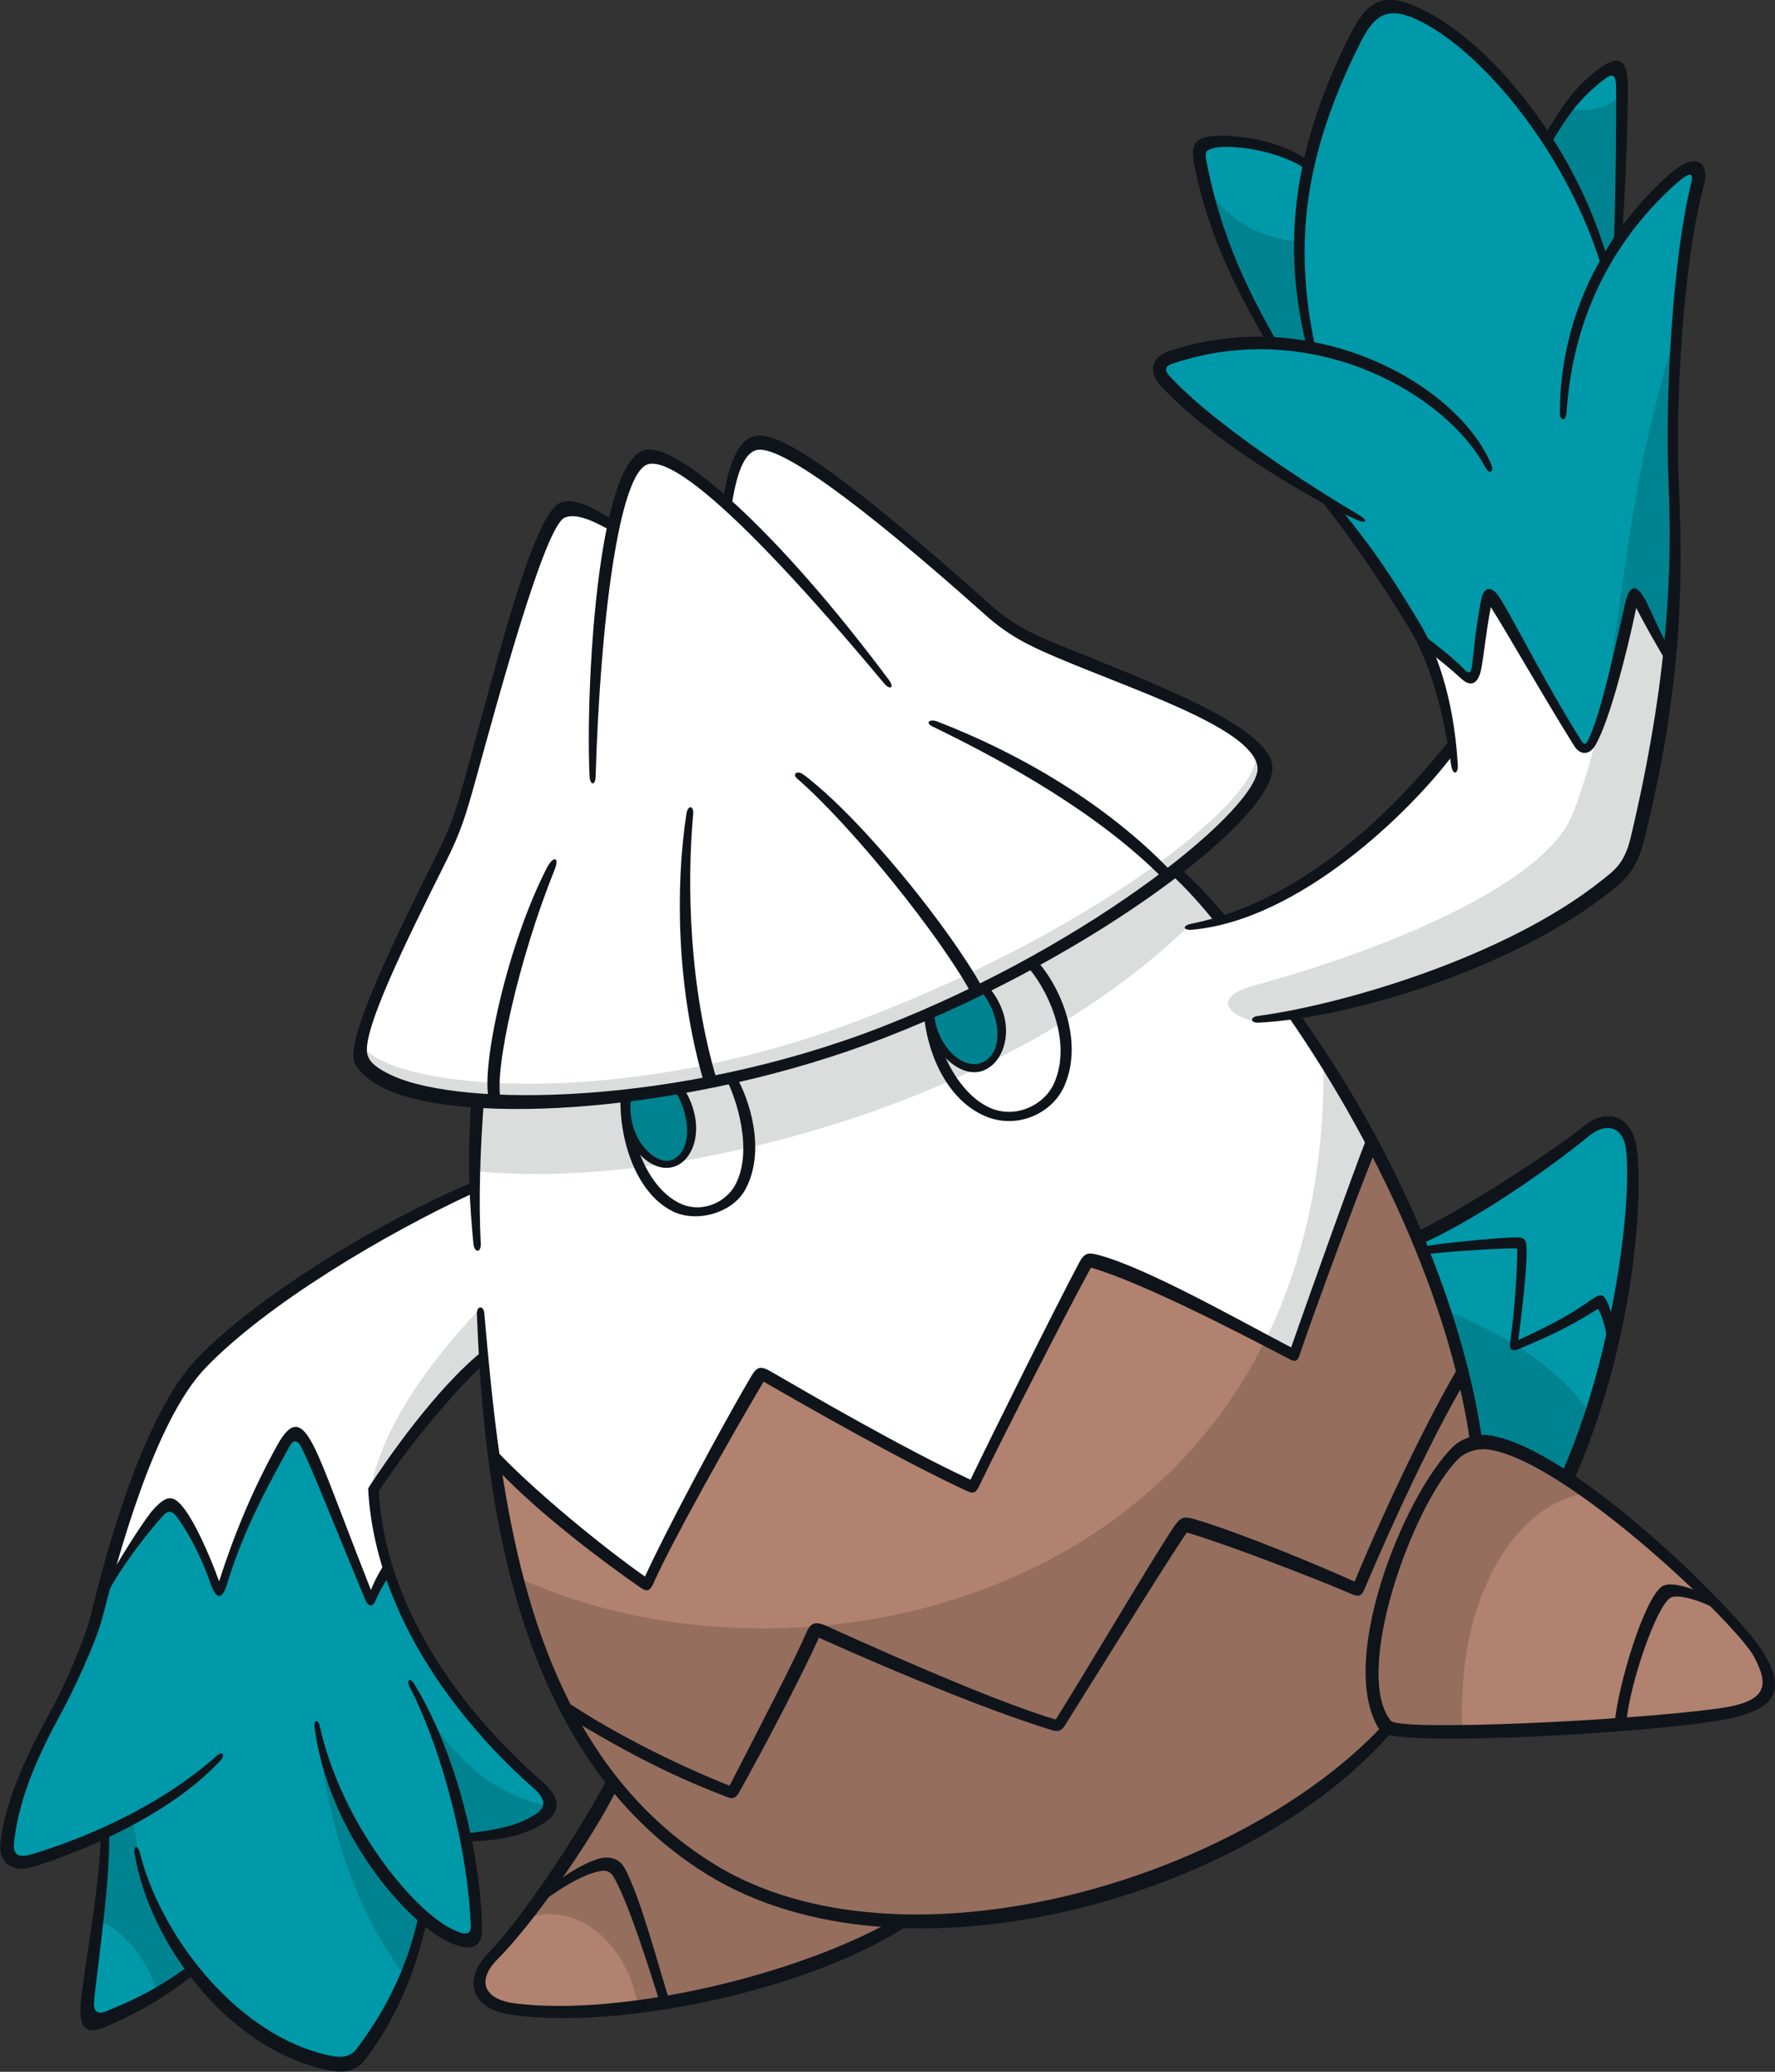 <?xml version="1.0" encoding="UTF-8"?>
<!-- Created with Inkscape (http://www.inkscape.org/) -->
<svg version="1.1" viewBox="0 0 117.4 136.97" xmlns="http://www.w3.org/2000/svg">
 <rect x="0" y="0" width="117.4" height="136.97" fill="#333333" stroke="none"/>
 <defs>
  <clipPath id="clipPath22309">
   <path d="m0 792h612v-792h-612z"/>
  </clipPath>
 </defs>
 <g transform="translate(-6.495 -6.925)">
  <g transform="matrix(2.45 0 0 -2.45 -681.13 890.86)">
   <g clip-path="url(#clipPath22309)">
    <g transform="translate(319.93 340.17)">
     <path d="m0 0c0.891-0.345 3.504-0.546 5.256-0.46 0.427 2.291 0.72 4.665 0.64 6.953-0.107 3.102 0.087 7.321 0.599 8.941 0.129 0.406 0.022 0.92-0.449 0.47-0.471-0.449-1.069-0.963-1.583-1.732 0.043 1.432 0.126 2.889 0.043 3.957-0.043 0.556-0.136 0.768-0.599 0.428-0.406-0.3-1.026-1.048-1.411-1.754-0.835 1.454-2.396 2.993-3.658 3.508-0.577 0.235-1.134 0.085-1.433-0.557-0.3-0.642-1.005-2.053-1.347-3.55-0.685 0.342-1.751 0.688-2.46 0.599-0.342-0.043-0.543-0.169-0.45-0.642 0.3-1.497 1.049-3.272 1.905-4.791-0.834 0.043-2.149-0.217-2.61-0.406-0.364-0.151-0.525-0.374-0.171-0.706 1.027-0.963 2.93-2.439 4.406-3.208 0.963-1.348 3.115-3.813 3.322-7.05" fill="#0099a9"/>
    </g>
    <g transform="translate(317.45 330.32)">
     <path d="m0 0c-3.715-0.625-19.083-5.396-23.54-8.289 0.513-3.808 1.433-7.144 3.294-9.283-0.984-1.711-2.372-3.811-3.294-4.791-0.343-0.364-0.629-1.189 0.428-1.325 1.646-0.214 6.843-0.108 10.544 2.331 5.797-0.193 11.057 2.715 13.217 5.24 1.37-0.257 6.778-0.049 9.219 0.428 0.877 0.17 1.454 0.512 0.728 1.625-0.728 1.112-3.84 3.999-5.647 4.962-0.641 0.342-1.347 0.727-1.883 0.642-0.769 4.362-2.325 7.211-3.066 8.46" fill="#b1826f"/>
    </g>
    <g transform="translate(325.73 343.18)">
     <path d="m0 0c-0.36 0.48-0.697 1.087-0.932 1.558-0.342-1.305-0.757-3.292-1.112-3.85-0.215-0.337-0.32-0.332-0.535 0.021-0.492 0.813-1.903 3.144-2.288 3.764-0.129-0.406-0.279-1.371-0.343-1.753-0.074-0.444-0.091-0.533-0.428-0.235-0.363 0.32-0.663 0.556-0.962 0.683 0.407-1.047 0.621-1.795 0.727-2.651-1.519-1.84-3.456-4.064-6.236-4.748-0.3 0.342-0.728 0.876-1.22 1.325 1.134 0.899 1.675 1.461 2.145 2.124 0.471 0.663 0.286 1.042-0.492 1.576-1.368 0.942-3.191 1.43-4.848 2.204-0.642 0.299-1.341 0.628-2.331 1.518-1.498 1.348-4.02 3.428-5.155 4.043-0.513 0.278-1.091 0.32-1.433-1.561-0.748 0.62-1.775 1.39-2.203 1.24s-0.663-1.176-0.834-1.819c-0.944 0.53-1.416 0.717-1.776-0.106-0.363-0.834-1.258-3.701-1.925-6.202-0.171-0.643-0.323-1.368-0.898-2.568-0.727-1.518-1.793-3.572-2.117-4.705-0.128-0.449-0.279-0.92 0.364-1.283 0.642-0.363 1.668-0.577 2.673-0.641-0.064-0.599-0.107-1.84-0.107-2.374-2.695-1.284-6.758-3.616-7.721-5.156-0.962-1.539-1.776-3.72-2.225-5.56 0.685 1.069 1.52 2.16 1.712 2.16s0.812-0.813 1.305-2.31c0.449 1.07 1.299 3.112 1.774 3.871 0.214 0.342 0.449 0.417 0.643 0.022 0.426-0.877 1.283-3.166 1.689-4.128 0.128 0.235 0.342 0.556 0.491 0.748-0.149 0.621-0.363 1.647-0.384 2.203 0.706 1.028 1.882 2.717 2.93 3.465 0.107-0.898 0.193-1.968 0.299-2.673 0.899-0.813 2.888-2.631 4.149-3.337 0.792 1.583 2.375 4.534 3.124 5.625 1.454-0.834 4.534-2.502 5.668-3.015 0.961 2.01 2.758 5.454 3.123 6.074 1.154-0.278 3.742-1.54 5.539-2.524 0.62 1.839 1.454 4.107 2.095 5.71-0.577 1.006-1.432 2.482-2.117 3.508 3.465 0.642 7.84 2.472 9.005 4 0.342 0.449 0.836 3.365 1.167 5.757" fill="#fff"/>
    </g>
    <g transform="translate(291.11 318.5)">
     <path d="m0 0c-0.193-0.321-0.321-0.557-0.428-0.855-0.641 1.475-1.46 3.578-1.732 4.084-0.151 0.279-0.34 0.555-0.643 0.022-0.448-0.791-1.368-2.717-1.732-3.871-0.32 0.791-0.803 1.826-1.048 2.096-0.214 0.235-0.343 0.279-0.599-0.022-0.492-0.577-1.133-1.497-1.454-2.053-0.129-0.641-0.364-1.433-0.834-2.374s-1.58-2.909-1.732-4.235c-0.065-0.556 0-0.877 0.769-0.62 0.77 0.257 1.348 0.449 1.797 0.684 0-0.941-0.304-3.461-0.427-4.449-0.065-0.512 0.127-0.748 0.62-0.491 0.492 0.256 1.552 0.797 2.151 1.225 1.026-1.198 2.958-2.755 4.308-2.466 0.598 0.129 1.839 2.909 1.989 3.935 0.641-0.534 1.069-0.706 1.283-0.598 0.214 0.106 0.022 1.775-0.149 2.674 0.791 0.063 1.682 0.334 2.074 0.62 0.235 0.171 0.217 0.512-0.235 0.92-1.476 1.325-3.208 3.4-3.978 5.774" fill="#0099a9"/>
    </g>
    <g transform="translate(322.97 320.86)">
     <path d="m0 0c1.095 2.782 1.95 6.125 1.748 8.756-0.061 0.79-0.511 1.238-1.322 0.593-1.262-1.003-3.04-2.189-4.454-2.813 0.516-1.383 1.231-3.339 1.581-5.537 0.395 0.05 1.185-0.178 2.447-0.999" fill="#0099a9"/>
    </g>
    <g transform="translate(324.5 358.32)">
     <path d="m0 0c-0.257-0.386-0.858-0.579-1.48-0.472-0.214-0.257-0.408-0.557-0.558-0.815 0.429-0.751 1.266-2.296 1.523-3.282 0.129 0.214 0.28 0.407 0.386 0.557 0.043 1.008 0.108 3.133 0.129 4.012" fill="#008390"/>
    </g>
    <g transform="translate(313.3 355.62)">
     <path d="m0 0c0.687-0.901 1.437-1.244 2.445-1.352 0-0.6 0.129-1.995 0.301-2.832-0.301 0.022-0.837 0.065-1.03 0.065-0.558 1.008-1.459 2.832-1.716 4.119" fill="#008390"/>
    </g>
    <g transform="translate(284.25 311.74)">
     <path d="m0 0c0.086-0.749 0.449-2.717 1.647-4.042-0.192-0.193-0.727-0.514-0.984-0.642-0.278 0.813-0.855 1.604-1.561 1.904 0.064 0.791 0.128 1.754 0.128 2.395 0.171 0.085 0.492 0.214 0.77 0.385" fill="#008390"/>
    </g>
    <g transform="translate(292.16 314.65)">
     <path d="m0 0c0.92-1.626 2.096-2.332 3.336-2.609-0.234-0.493-1.347-0.877-2.245-0.792-0.3 1.283-0.814 2.781-1.091 3.401" fill="#008390"/>
    </g>
    <g transform="translate(289.23 314.18)">
     <path d="m0 0c0.257-2.631 1.048-4.983 2.353-6.694 0.193 0.363 0.449 1.132 0.535 1.668-0.963 0.855-2.61 3.08-2.888 5.026" fill="#008390"/>
    </g>
    <g transform="translate(319.64 325.45)">
     <path d="m0 0c1.412-0.556 3.08-1.454 3.979-2.866-0.204-0.577-0.46-1.155-0.685-1.668-0.706 0.481-1.925 1.058-2.406 0.962-0.225 1.123-0.524 2.524-0.888 3.572" fill="#008390"/>
    </g>
    <g transform="translate(293.43 329.2)">
     <path d="m 0,0 c 4.989,-0.576 14.102,1.574 19.282,6.562 0.257,0.022 0.557,0.065 0.856,0.172 C 19.86,7.098 19.39,7.611 18.919,8.103 14.267,4.488 6.952,1.376 0.118,1.954 0.087,1.408 0.011,0.644 0,0" fill="#dbdcdc"/>
    </g>
    <g transform="translate(297.53 331.24)">
     <path d="M 0,0 C 0,-0.737 0.429,-2.063 1.251,-1.865 1.717,-1.753 2.126,-0.882 1.484,0.129 1.132,0.08 0.401,0 0,0" fill="#008390"/>
    </g>
    <g transform="translate(307.29 334.12)">
     <path d="m0 0c0.433-0.626 0.649-1.624-0.041-2.058-0.689-0.432-1.459 0.739-1.476 1.38 0.354 0.145 0.94 0.406 1.517 0.678" fill="#008390"/>
    </g>
    <g transform="translate(290.44 332.59)">
     <path d="m0 0c0.705-1.155 6.641-1.797 12.993 0.514 6.353 2.309 11.358 6.063 11.133 7.379 0.32-0.193 0.44-0.46-0.321-1.413-2.053-2.566-6.129-4.81-10.619-6.512-4.909-1.861-11.202-1.835-12.833-0.706-0.417 0.289-0.45 0.513-0.353 0.738" fill="#dbdcdc"/>
    </g>
    <g transform="translate(293.61 325.47)">
     <path d="m0 0c-1.38-1.476-2.631-3.177-2.951-4.909 0.898 1.22 2.213 2.92 3.048 3.529-0.033 0.417-0.065 0.963-0.097 1.38" fill="#dbdcdc"/>
    </g>
    <g transform="translate(315.58 324.21)">
     <path d="m0 0c-0.241 0.132-0.497 0.269-0.761 0.408-3.82-7.71-13.74-9.338-20.178-6.397 0.353-1.925 1.668-4.556 2.567-5.518-0.321-0.546-1.54-2.663-2.343-3.689 1.412 0.545 2.791-0.771 3.016-2.375 2.631 0.289 6.289 1.604 6.962 2.31 4.684-0.096 10.266 1.893 13.314 5.23 0.354-0.129 1.283-0.129 1.989-0.129-0.192 3.594 1.413 6.192 3.37 6.449-1.285 0.93-2.375 1.379-2.985 1.379-0.538 4.123-2.855 8.042-2.855 8.042s-1.476-3.871-2.096-5.71" fill="#956e5e"/>
    </g>
    <g transform="translate(314.82 324.62)">
     <path d="m0 0c0.264-0.14 0.52-0.276 0.761-0.408 0.62 1.839 1.454 4.106 2.095 5.71-0.304 0.532-0.688 1.195-1.083 1.853-0.066 0.103-0.131 0.205-0.2 0.307 0.028-2.937-0.558-5.413-1.573-7.462" fill="#dbdcdc"/>
    </g>
    <g transform="translate(323.98 341.92)">
     <path d="m0 0c-0.199-1.049-0.461-2.072-0.872-3.115-0.697-1.773-4.682-3.542-8.563-4.601-1.478-0.403-0.316-0.992 0.037-0.955 3.087 0.325 8.891 2.579 10.119 4.388 0.385 0.569 0.796 3.111 1.034 5.474-0.352 0.563-0.603 1.196-1.004 1.677-0.339-0.903-0.182-2.005-0.751-2.868" fill="#dbdcdc"/>
    </g>
    <g transform="translate(325.91 347.19)">
     <path d="m0 0c-0.213 1.592-0.024 4.546-0.024 4.546-1.277-4.038-1.367-7.019-1.9-9.817 0.57 0.864 0.412 1.965 0.751 2.869 0.402-0.482 0.652-1.115 1.004-1.677 0.177 1.75 0.259 3.401 0.169 4.079" fill="#008390"/>
    </g>
    <g transform="translate(318.03 314.27)">
     <path d="m0 0c-3.969-4.279-13.066-6.879-18.084-3.784-5.159 3.183-5.766 9.911-6.209 14.871-0.019 0.212-0.207 0.2-0.199-0.014 0.187-4.945 1-11.918 6.221-15.138 5.288-3.262 14.686-0.619 18.546 3.926z" fill="#0f141b"/>
    </g>
    <g transform="translate(320.03 321.42)">
     <path d="m0 0c0.168 0.167 0.486 0.306 0.833 0.253 2.122-0.323 6.706-4.737 7.155-5.591 0.421-0.8 0.344-1.217-0.978-1.396-2.517-0.34-8.524-0.609-8.822-0.337-1.058 1.274 0.576 5.84 1.812 7.071m-0.145 0.328c-1.353-1.349-3.185-5.917-1.943-7.689 0.289-0.413 7.166-0.057 9.275 0.331 1.484 0.272 1.634 0.852 1.041 1.822-0.658 1.075-5.111 5.5-7.377 5.846-0.396 0.059-0.792-0.108-0.996-0.31" fill="#0f141b"/>
    </g>
    <g transform="translate(313.76 336.05)">
     <path d="m0 0c-0.422 0.521-0.857 0.965-1.265 1.345l-0.222-0.196c0.407-0.372 0.778-0.787 1.176-1.273z" fill="#0f141b"/>
    </g>
    <g transform="translate(297.32 346.67)">
     <path d="m0 0c-0.471 0.33-1.086 0.705-1.506 0.564-0.754-0.251-1.741-4.345-2.606-7.461-0.264-0.951-0.403-1.34-0.766-2.068-1.145-2.291-2.43-4.917-2.215-5.564 0.083-0.252 0.437-0.547 0.826-0.73 2.173-1.021 8.306-0.641 13.515 1.384 5.703 2.218 10.599 5.99 10.443 7.337-0.127 1.108-3.525 2.342-5.757 3.256-0.683 0.279-1.209 0.511-1.837 1.07-4.806 4.288-5.935 4.712-6.432 4.552-0.39-0.126-0.67-0.729-0.814-1.819l0.224-0.177c0.14 0.994 0.354 1.545 0.691 1.631 0.587 0.15 2.658-1.307 6.177-4.448 0.644-0.574 1.183-0.828 1.872-1.124 2.095-0.898 5.313-1.914 5.475-2.968 0.155-1.012-4.356-4.775-10.157-7.031-5.441-2.115-11.327-2.188-13.222-1.297-0.351 0.165-0.573 0.322-0.643 0.534-0.196 0.588 1.044 3.088 2.135 5.272 0.369 0.739 0.507 1.172 0.773 2.131 0.599 2.16 1.879 6.915 2.42 7.112 0.36 0.132 0.847-0.143 1.336-0.406z" fill="#0f141b"/>
    </g>
    <g transform="translate(298.08 348.65)">
     <path d="m0 0c-1.305-0.293-1.612-6.548-1.5-8.813 0.012-0.245 0.156-0.249 0.163-3e-3 0.121 4.096 0.622 8.249 1.432 8.434 0.526 0.12 2.041-0.756 6.356-5.919 0.161-0.191 0.285-0.114 0.13 0.093-3.04 4.071-5.709 6.403-6.581 6.208" fill="#0f141b"/>
    </g>
    <g transform="translate(294.18 331.13)">
     <path d="m0 0c-0.186 0.773 0.49 3.796 1.454 6.187 0.143 0.354-0.033 0.393-0.208 0.053-1.074-2.085-1.779-5.353-1.567-6.24z" fill="#0f141b"/>
    </g>
    <g transform="translate(300.02 331.63)">
     <path d="m0 0c-0.756 2.521-0.816 5.291-0.644 7.19 0.022 0.241-0.144 0.252-0.181 0.014-0.302-1.943-0.275-4.758 0.488-7.301z" fill="#0f141b"/>
    </g>
    <g transform="translate(307.19 334.13)">
     <path d="m0 0c-0.841 1.542-3.236 4.556-4.839 5.761-0.156 0.118-0.316 0.019-0.168-0.11 1.51-1.313 3.867-4.265 4.702-5.796z" fill="#0f141b"/>
    </g>
    <g transform="translate(312.25 337.31)">
     <path d="m0 0c-1.716 1.781-4.038 3.145-6.285 4.011-0.204 0.079-0.333-0.035-0.136-0.131 2.079-1.006 4.491-2.366 6.196-4.072z" fill="#0f141b"/>
    </g>
    <g transform="translate(293.39 331.17)">
     <path d="m0 0c-0.125-1.836-0.044-2.896 0.053-3.934 0.025-0.269 0.215-0.26 0.2 0.01-0.065 1.153-0.013 2.572 0.087 3.888z" fill="#0f141b"/>
    </g>
    <g transform="translate(320.69 321.82)">
     <path d="m0 0c-0.459 3.443-2.237 7.86-4.971 11.645l-0.322-0.04c2.689-3.867 4.507-8.205 4.964-11.637z" fill="#0f141b"/>
    </g>
    <g transform="translate(298.85 331.39)">
     <path d="m0 0c0.122-0.161 0.222-0.368 0.287-0.598 0.184-0.647 0.026-1.2-0.374-1.314-0.314-0.089-0.829 0.289-1.009 0.922-0.085 0.301-0.095 0.6-0.031 0.844l-0.213 0.037c-0.072-0.268-0.06-0.595 0.031-0.92 0.21-0.738 0.8-1.201 1.298-1.059 0.483 0.137 0.754 0.802 0.547 1.53-0.07 0.247-0.178 0.47-0.311 0.646z" fill="#0f141b"/>
    </g>
    <g transform="translate(300.25 331.7)">
     <path d="m0 0c0.288-0.51 0.765-1.984 0.253-2.9-0.263-0.472-0.942-0.788-1.561-0.443-0.974 0.544-1.336 2.093-1.28 2.905l-0.24 9e-3c-0.073-1.052 0.338-2.635 1.396-3.165 0.642-0.321 1.621-0.057 1.97 0.592 0.556 1.038 0.117 2.413-0.257 3.055z" fill="#0f141b"/>
    </g>
    <g transform="translate(307.09 334.1)">
     <path d="m0 0c0.155-0.153 0.286-0.36 0.378-0.601 0.247-0.64 0.116-1.224-0.311-1.389-0.422-0.162-0.938 0.243-1.161 0.823-0.067 0.173-0.107 0.355-0.117 0.526l-0.219-8e-3c0.011-0.189 0.054-0.38 0.127-0.571 0.27-0.701 0.913-1.175 1.423-0.978 0.505 0.194 0.78 0.93 0.503 1.65-0.1 0.259-0.242 0.484-0.411 0.652z" fill="#0f141b"/>
    </g>
    <g transform="translate(308.34 334.77)">
     <path d="m0 0c0.56-0.577 1.294-2.052 0.781-3.207-0.272-0.613-1.06-0.965-1.73-0.668-0.926 0.412-1.475 1.754-1.539 2.568l-0.246-0.045c0.07-0.898 0.532-2.249 1.631-2.737 0.863-0.384 1.826 0.053 2.156 0.796 0.562 1.267-0.159 2.791-0.781 3.433z" fill="#0f141b"/>
    </g>
    <g transform="translate(283.42 317.11)">
     <path d="m0 0c0.41 1.587 1.394 5.317 2.795 6.773 1.642 1.705 4.798 3.591 7.243 4.72l-0.015 0.295c-2.48-1.046-5.809-3.051-7.463-4.768-1.429-1.484-2.441-5.149-2.864-6.925-0.145-0.61-0.696-1.871-1.022-2.47-0.612-1.121-1.258-2.376-1.418-3.656-0.069-0.547 0.315-0.843 0.889-0.663 1.283 0.4 3.677 1.382 5.049 2.868 0.14 0.152 0.059 0.264-0.096 0.128-1.618-1.425-3.619-2.239-4.997-2.659-0.389-0.12-0.52 6e-3 -0.476 0.363 0.156 1.252 0.683 2.375 1.288 3.483 0.329 0.603 0.928 1.896 1.087 2.511" fill="#0f141b"/>
    </g>
    <g transform="translate(285.79 307.76)">
     <path d="m0 0c-0.673-0.471-1.115-0.772-2.247-1.238-0.24-0.099-0.371-0.033-0.338 0.296 0.102 1.018 0.451 3.3 0.404 4.623l-0.225-0.136c0-1.255-0.437-3.522-0.538-4.536-0.075-0.745 0.158-0.901 0.706-0.657 1.155 0.512 1.713 0.906 2.419 1.452z" fill="#0f141b"/>
    </g>
    <g transform="translate(291.99 309.24)">
     <path d="m0 0c-0.252-1.323-0.821-2.578-1.7-3.738-0.191-0.251-0.454-0.26-0.946-0.128-2.428 0.646-4.375 3.288-4.901 5.41-0.059 0.236-0.183 0.213-0.143-0.027 0.407-2.412 2.461-5.135 4.995-5.777 0.451-0.114 0.906-0.194 1.235 0.24 0.872 1.152 1.403 2.5 1.669 3.811z" fill="#0f141b"/>
    </g>
    <g transform="translate(291.72 315.28)">
     <path d="m0 0c0.943-1.854 1.585-4.527 1.652-6.463 8e-3 -0.224-0.127-0.273-0.513-0.08-1.081 0.541-2.989 2.877-3.564 5.48-0.042 0.192-0.167 0.164-0.141-0.032 0.374-2.854 2.465-5.244 3.604-5.789 0.742-0.355 0.925-0.044 0.919 0.337-0.032 2.037-0.706 4.779-1.827 6.612-0.109 0.177-0.225 0.12-0.13-0.065" fill="#0f141b"/>
    </g>
    <g transform="translate(293.71 324.35)">
     <path d="m0 0c-1.283-1.026-2.631-2.983-3.095-3.701-9e-3 -0.015-0.014-0.03-0.013-0.047 0.227-3.95 3.202-6.958 4.47-8.068 0.322-0.282 0.362-0.521 0.012-0.725-0.377-0.22-0.749-0.372-1.854-0.495l0.014-0.214c1.14 0.016 1.661 0.236 2.054 0.465 0.518 0.303 0.518 0.697 0.032 1.123-1.252 1.096-4.208 3.977-4.443 7.86 0.497 0.77 1.732 2.406 2.854 3.449z" fill="#0f141b"/>
    </g>
    <g transform="translate(291.04 318.59)">
     <path d="m0 0c-0.107-0.192-0.219-0.346-0.363-0.705-0.814 2.063-1.243 3.281-1.53 3.853-0.346 0.694-0.614 0.752-1.005 0.043-0.627-1.136-1.133-2.317-1.563-3.663-0.287 0.793-0.652 1.563-0.907 1.913-0.328 0.451-0.5 0.417-0.856 0.042-0.197-0.207-0.768-1.091-1.19-1.826l-0.12-0.57c0.395 0.844 1.352 1.997 1.576 2.232 0.118 0.125 0.229 0.122 0.36-0.059 0.271-0.372 0.615-0.96 0.907-1.795 0.139-0.401 0.303-0.472 0.441-0.019 0.434 1.424 1.042 2.551 1.694 3.731 0.096 0.174 0.207 0.183 0.321-0.043 0.288-0.575 0.825-1.946 1.711-4.085 0.086-0.206 0.206-0.245 0.299-0.011 0.056 0.14 0.214 0.439 0.353 0.631z" fill="#0f141b"/>
    </g>
    <g transform="translate(304.77 308.97)">
     <path d="m0 0c-2.692-1.516-7.344-2.589-10.183-2.243-0.884 0.108-1.056 0.63-0.496 1.19 0.937 0.937 2.553 3.215 3.255 4.652l-0.26 0.275c-0.794-1.508-2.301-3.789-3.274-4.794-0.622-0.642-0.482-1.469 0.665-1.629 3.015-0.422 8.242 0.717 10.852 2.517z" fill="#0f141b"/>
    </g>
    <g transform="translate(298.73 306.82)">
     <path d="m0 0c-0.28 0.87-0.769 2.761-1.204 3.56-0.174 0.318-0.498 0.316-0.726 0.246-0.341-0.108-0.791-0.347-1.443-0.871l-0.06-0.289c0.745 0.556 1.194 0.738 1.472 0.813 0.247 0.066 0.368 0.035 0.481-0.171 0.43-0.789 0.94-2.462 1.219-3.326z" fill="#0f141b"/>
    </g>
    <g transform="translate(317.59 330.16)">
     <path d="m0 0c-0.438-1.111-1.679-4.613-2.071-5.729-1.439 0.751-3.856 2.124-5.171 2.486-0.301 0.082-0.404 0.084-0.561-0.216-0.71-1.347-2.275-4.494-2.924-5.84-1.813 0.844-4.334 2.308-5.373 2.91-0.291 0.17-0.389 0.147-0.545-0.117-0.86-1.455-2.36-4.281-2.869-5.406-1.063 0.738-3.102 2.39-4.139 3.533l0.169-0.659c1.086-1.153 2.818-2.459 3.838-3.166 0.188-0.13 0.267-0.103 0.364 0.118 0.495 1.119 2.088 3.95 2.97 5.433 1.094-0.631 3.706-2.126 5.49-2.951 0.178-0.084 0.244-0.042 0.331 0.138 0.588 1.23 2.417 4.802 3.015 5.89 1.346-0.385 3.964-1.736 5.358-2.468 0.163-0.085 0.218-0.065 0.278 0.118 0.32 0.959 1.519 4.224 2.022 5.453z" fill="#0f141b"/>
    </g>
    <g transform="translate(320.06 323.94)">
     <path d="m0 0c-0.812-1.358-1.955-3.73-2.828-5.828-0.995 0.449-3.129 1.333-4.291 1.675-0.319 0.093-0.397 0.081-0.599-0.214-0.524-0.771-2.281-3.756-3.179-5.185-1.48 0.448-3.863 1.475-6.178 2.522-0.288 0.131-0.428 0.108-0.545-0.16-0.349-0.801-1.289-2.606-2.081-4.146-1.026 0.401-3.008 1.308-4.579 2.388l0.347-0.615c2.02-1.218 3.175-1.694 4.181-2.085 0.133-0.052 0.224-0.016 0.3 0.118 0.794 1.412 1.779 3.333 2.163 4.187 2.33-1.049 4.846-2.059 6.307-2.498 0.174-0.053 0.256 0.01 0.331 0.128 0.87 1.385 2.723 4.372 3.293 5.21 1.138-0.338 3.476-1.242 4.471-1.67 0.183-0.078 0.253-0.031 0.321 0.129 0.858 2.03 1.898 4.219 2.663 5.518z" fill="#0f141b"/>
    </g>
    <g transform="translate(324.57 314.32)">
     <path d="m0 0c0.091 1.045 0.806 3.113 1.186 3.354 0.185 0.116 0.871-0.064 1.432-0.416l-0.323 0.402c-0.446 0.271-1.102 0.476-1.331 0.323-0.482-0.32-1.192-2.666-1.281-3.693z" fill="#0f141b"/>
    </g>
    <g transform="translate(323.12 320.78)">
     <path d="m0 0c1.493 3.318 1.916 7.138 1.745 8.913-0.098 1.01-0.819 1.233-1.47 0.691-0.592-0.495-2.985-2.1-4.517-2.848l0.13-0.325c1.795 0.796 3.931 2.409 4.528 2.906 0.522 0.435 0.96 0.236 1.026-0.356 0.166-1.494-0.373-5.725-1.775-8.805z" fill="#0f141b"/>
    </g>
    <g transform="translate(324.06 324.51)">
     <path d="m0 0c-0.021 0.334-0.118 0.736-0.256 0.962-0.491-0.305-1.004-0.615-2.098-1.067-0.247-0.103-0.305-0.048-0.267 0.224 0.116 0.774 0.185 1.905 0.186 2.471-0.368 0.02-1.972-0.086-2.485-0.161l-0.104 0.209c0.585 0.101 1.921 0.229 2.467 0.251 0.328 0.012 0.374-0.025 0.374-0.385 0-0.506-0.119-1.564-0.225-2.384 1.07 0.49 1.466 0.736 1.99 1.101 0.252 0.174 0.321 0.133 0.439-0.14 0.083-0.193 0.127-0.471 0.16-0.759z" fill="#0f141b"/>
    </g>
    <g transform="translate(319.83 340.86)">
     <path d="m0 0c-1.213-1.535-3.739-4.339-7.011-4.998-0.246-0.05-0.22-0.183 0.03-0.16 2.891 0.259 5.891 3.178 7.062 4.75z" fill="#0f141b"/>
    </g>
    <g transform="translate(316.15 347.5)">
     <path d="m0 0c1.134-1.373 2.129-2.966 2.534-3.625 0.438-0.711 0.881-1.836 1.154-3.728 0.041-0.285 0.198-0.266 0.18 0.022-0.114 1.861-0.614 3.141-1.065 3.868-0.41 0.661-0.957 1.633-2.097 3.014z" fill="#0f141b"/>
    </g>
    <g transform="translate(312.24 351.32)">
     <path d="m0 0c-0.54-0.18-0.563-0.583-0.245-0.935 1.235-1.363 3.838-2.967 5.282-3.618 0.275-0.123 0.337-0.03 0.077 0.124-1.377 0.816-3.898 2.437-5.105 3.738-0.147 0.158-0.161 0.272 0.082 0.353 3.801 1.268 7.393-0.849 8.425-2.795 0.107-0.203 0.253-0.144 0.164 0.069-0.896 2.162-4.804 4.356-8.68 3.064" fill="#0f141b"/>
    </g>
    <g transform="translate(324.08 353.74)">
     <path d="m0 0c-0.916 3.235-3.215 5.871-4.895 6.732-1.051 0.539-1.534 0.45-2.069-0.609-1.486-2.944-1.892-5.583-1.171-8.454h0.227c-0.627 2.92-0.242 5.338 1.233 8.262 0.406 0.804 0.799 0.958 1.647 0.523 1.669-0.855 3.947-3.558 4.882-6.716z" fill="#0f141b"/>
    </g>
    <g transform="translate(315.17 351.51)">
     <path d="m0 0c-0.839 1.461-1.531 2.89-1.925 4.86-0.062 0.31-0.061 0.349 0.16 0.417 0.416 0.128 1.843-0.044 2.565-0.607l0.066 0.223c-0.738 0.625-2.157 0.79-2.727 0.705-0.433-0.064-0.499-0.295-0.401-0.786 0.392-1.961 1.17-3.409 1.973-4.812z" fill="#0f141b"/>
    </g>
    <g transform="translate(322.54 356.93)">
     <path d="m0 0c0.396 0.66 0.727 1.182 1.431 1.718 0.249 0.19 0.318 0.117 0.321-0.245 6e-3 -0.811-4e-3 -2.693-0.068-4.425l0.224 0.353c0.113 1.572 0.167 3.343 0.16 4.155-5e-3 0.741-0.285 0.827-0.801 0.432-0.723-0.55-1.038-1.103-1.444-1.78z" fill="#0f141b"/>
    </g>
    <g transform="translate(325.7 356.06)">
     <path d="m0 0c-1.251-1.117-2.907-3.289-2.926-6.382-2e-3 -0.265 0.164-0.274 0.182-9e-3 0.199 3.092 1.709 5.051 2.939 6.149 0.419 0.373 0.497 0.311 0.42 5e-3 -0.487-1.951-0.708-5.713-0.608-8.005 0.101-2.325 0.015-5.279-1.024-9.638-0.166-0.695-0.448-0.882-0.771-1.14-2.565-2.051-6.934-3.347-9.292-3.666-0.222-0.03-0.203-0.192 0.019-0.18 2.56 0.131 6.94 1.491 9.528 3.561 0.346 0.277 0.677 0.565 0.864 1.302 1.111 4.372 1.054 7.397 0.952 9.732-0.099 2.281 0.14 6.047 0.684 8.014 0.147 0.53-0.156 0.98-0.967 0.257" fill="#0f141b"/>
    </g>
    <g transform="translate(325.71 343.32)">
     <path d="m0 0c-0.258 0.46-0.448 0.925-0.594 1.217-0.271 0.542-0.465 0.461-0.572 0-0.28-1.211-0.627-2.877-0.975-3.653-0.114-0.254-0.153-0.184-0.255-0.019-1.017 1.632-1.814 3.262-2.177 3.817-0.162 0.247-0.409 0.355-0.493-0.101-0.159-0.859-0.18-1.261-0.236-1.72-0.03-0.249-0.087-0.269-0.213-0.135-0.32 0.337-0.901 0.767-1.132 0.953l0.19-0.482c0.228-0.183 0.572-0.454 0.863-0.723 0.234-0.216 0.442-0.17 0.53 0.241 0.069 0.324 0.121 0.934 0.263 1.693 0.42-0.651 1.305-2.228 2.245-3.736 0.173-0.278 0.428-0.266 0.594 0.034 0.376 0.676 0.83 2.449 1.088 3.679 0.152-0.306 0.623-1.151 0.841-1.491z" fill="#0f141b"/>
    </g>
   </g>
  </g>
 </g>
</svg>
